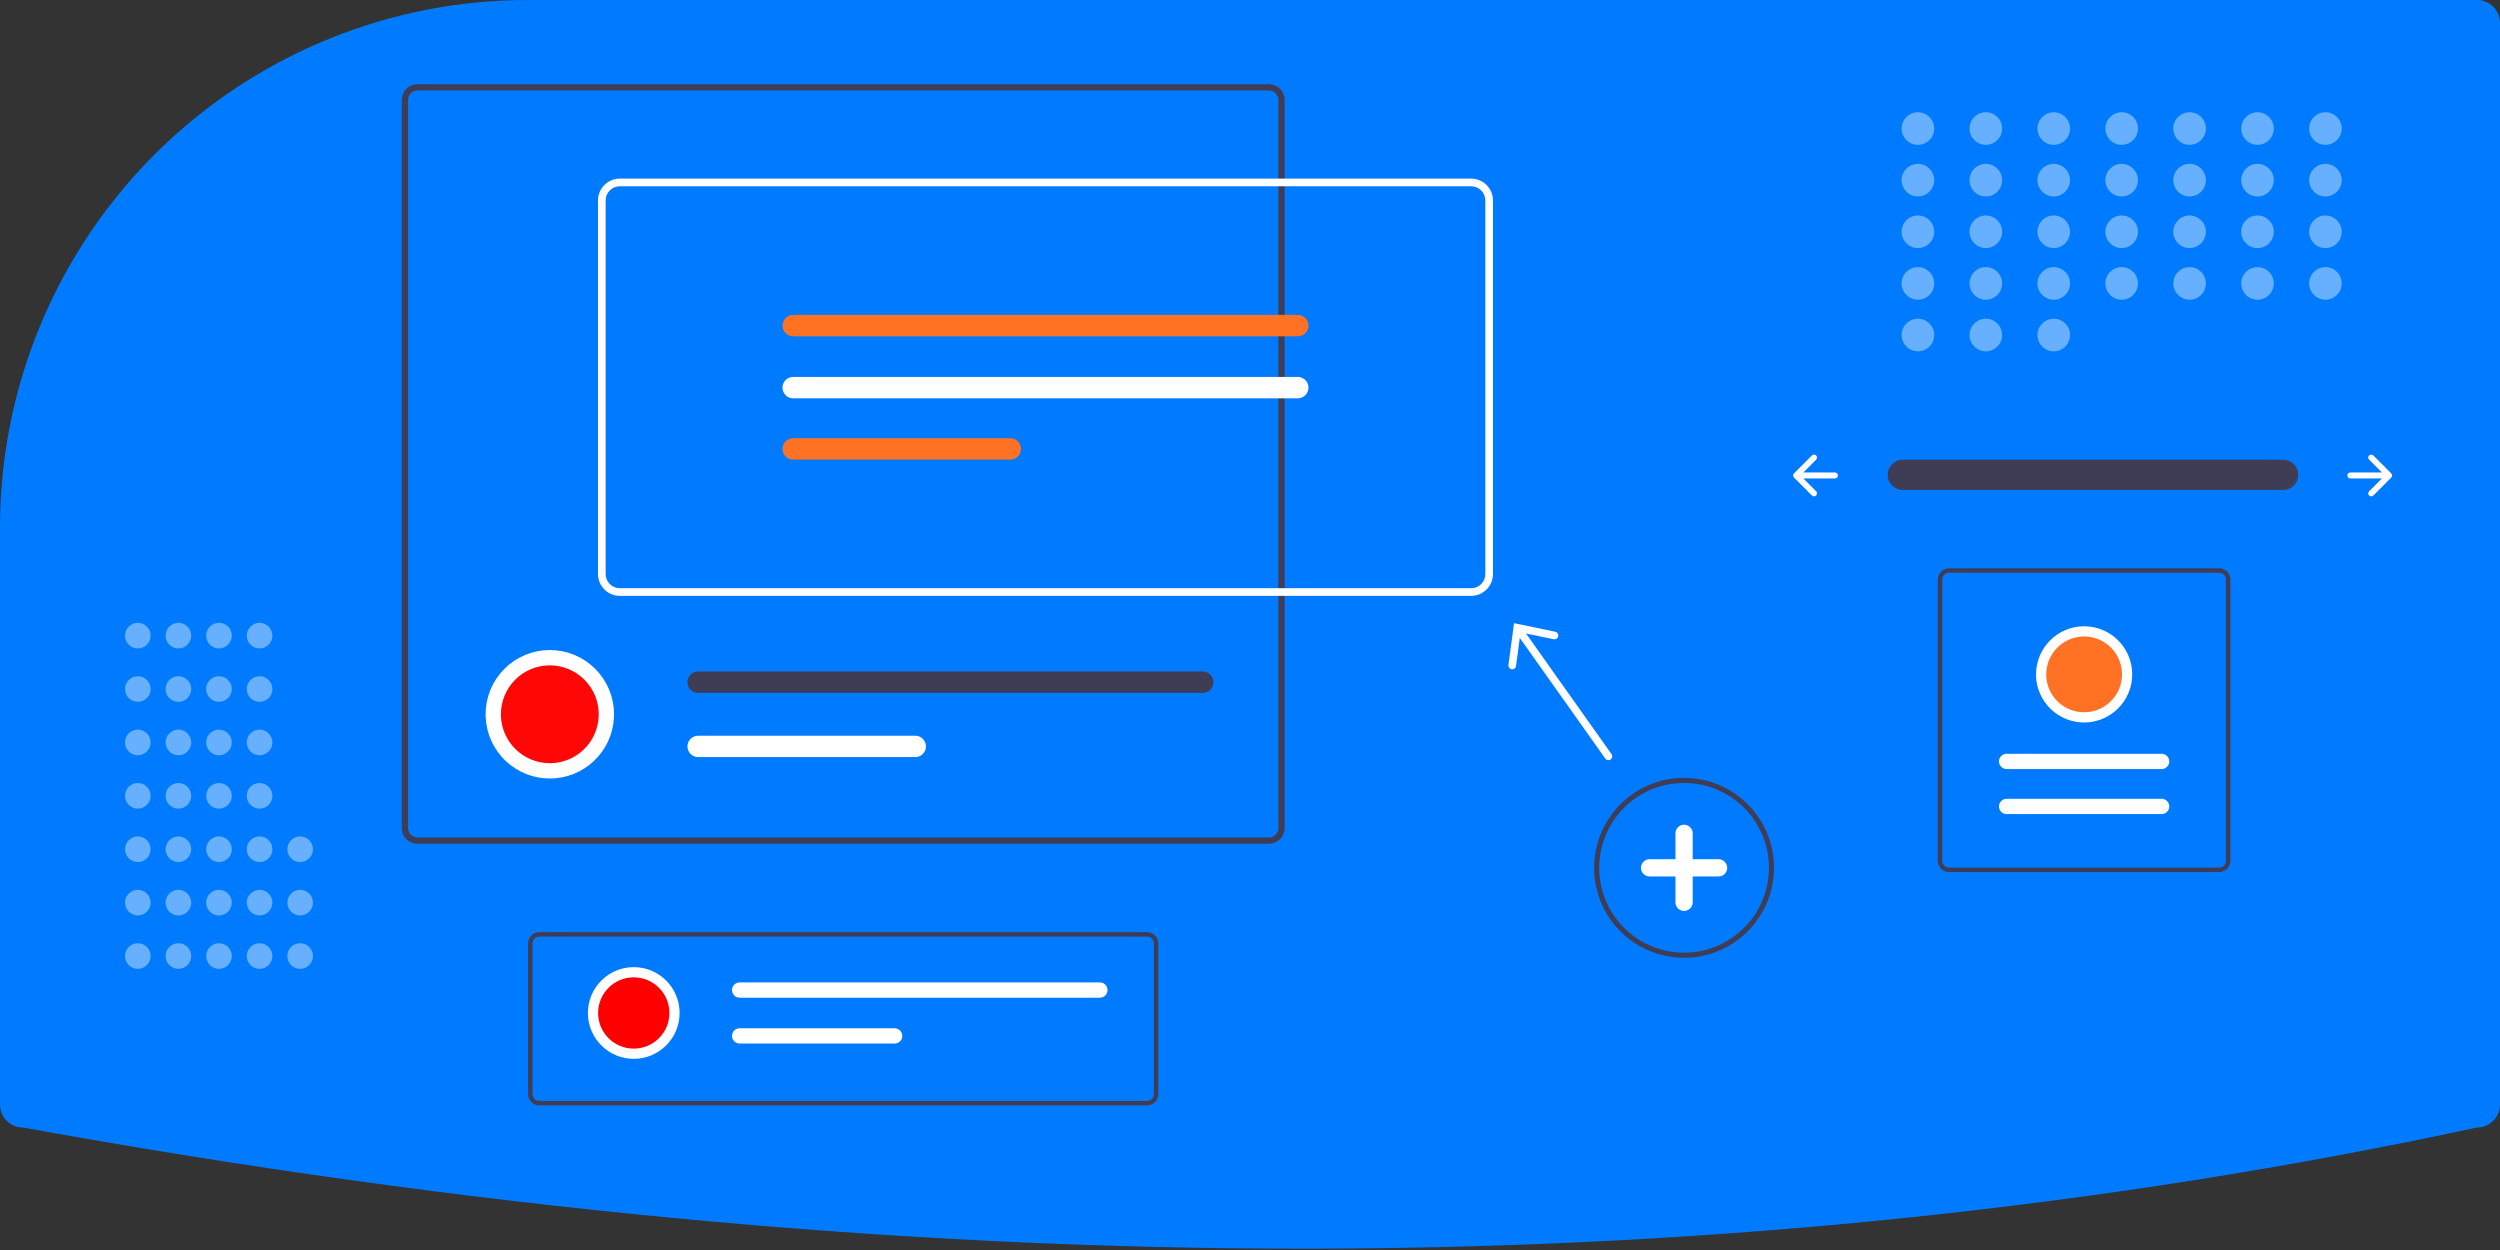 <svg width="980" height="490" viewBox="0 0 980 490" fill="none" xmlns="http://www.w3.org/2000/svg">
<rect x="0" y="0" width="980" height="490" fill="#333333" stroke="none"/>
<g clip-path="url(#clip0_709_557)">
<path d="M207.06 -0C180.435 -0.046 154.053 5.071 129.375 15.067C128.382 15.474 127.384 15.883 126.387 16.302C88.883 32.128 56.885 58.671 34.402 92.605C11.919 126.539 -0.048 166.354 -9.83975e-05 207.06V433C0.003 435.386 0.952 437.674 2.639 439.361C4.326 441.048 6.614 441.997 9 442L9.179 442.016C182.645 473.517 351.285 489.48 510.551 489.48C512.938 489.48 515.324 489.477 517.707 489.47C674.262 488.993 826.701 473.03 970.79 442.022L971 442C973.386 441.997 975.674 441.048 977.361 439.361C979.048 437.674 979.997 435.386 980 433V9C979.997 6.614 979.048 4.326 977.361 2.639C975.674 0.952 973.386 0.003 971 -0L207.06 -0Z" fill="#007BFF"/>
<path d="M745.799 180.193C744.239 180.218 742.752 180.856 741.658 181.968C740.564 183.081 739.95 184.578 739.95 186.139C739.95 187.699 740.564 189.197 741.658 190.309C742.752 191.421 744.239 192.059 745.799 192.085H894.885C895.667 192.098 896.443 191.958 897.17 191.671C897.897 191.385 898.561 190.958 899.122 190.415C899.684 189.871 900.134 189.223 900.445 188.506C900.756 187.789 900.923 187.018 900.935 186.236C900.948 185.455 900.807 184.679 900.519 183.952C900.232 183.225 899.804 182.562 899.261 182.001C898.717 181.44 898.068 180.991 897.35 180.681C896.633 180.371 895.862 180.205 895.08 180.193C895.015 180.192 894.95 180.192 894.885 180.193H745.799Z" fill="#3F3D56"/>
<path d="M928.694 178.537C928.586 178.646 928.499 178.775 928.441 178.917C928.382 179.059 928.351 179.211 928.351 179.364C928.351 179.518 928.382 179.67 928.441 179.812C928.499 179.954 928.586 180.083 928.694 180.192L933.717 185.215H921.331C921.021 185.215 920.723 185.338 920.504 185.557C920.284 185.777 920.161 186.074 920.161 186.385C920.161 186.695 920.284 186.993 920.504 187.212C920.723 187.431 921.021 187.555 921.331 187.555H933.717L928.694 192.578C928.586 192.686 928.499 192.815 928.441 192.957C928.382 193.099 928.351 193.251 928.351 193.405C928.351 193.559 928.382 193.711 928.441 193.853C928.499 193.995 928.586 194.124 928.694 194.232C928.803 194.341 928.932 194.427 929.074 194.486C929.216 194.545 929.368 194.575 929.521 194.575C929.675 194.575 929.827 194.545 929.969 194.486C930.111 194.427 930.24 194.341 930.349 194.232L937.369 187.212C937.589 186.993 937.712 186.695 937.712 186.385C937.712 186.074 937.589 185.777 937.369 185.557L930.349 178.537C930.24 178.428 930.111 178.342 929.969 178.283C929.827 178.225 929.675 178.194 929.521 178.194C929.368 178.194 929.216 178.225 929.074 178.283C928.932 178.342 928.803 178.428 928.694 178.537Z" fill="white"/>
<path d="M711.927 178.537C712.036 178.646 712.122 178.775 712.181 178.917C712.24 179.059 712.27 179.211 712.27 179.364C712.27 179.518 712.24 179.67 712.181 179.812C712.122 179.954 712.036 180.083 711.927 180.192L706.904 185.215H719.29C719.444 185.214 719.597 185.244 719.739 185.303C719.881 185.361 720.011 185.447 720.12 185.556C720.229 185.665 720.315 185.794 720.374 185.936C720.433 186.078 720.464 186.231 720.464 186.385C720.464 186.539 720.433 186.691 720.374 186.833C720.315 186.975 720.229 187.105 720.12 187.213C720.011 187.322 719.881 187.408 719.739 187.467C719.597 187.525 719.444 187.555 719.29 187.555H706.904L711.927 192.578C712.147 192.797 712.27 193.095 712.27 193.405C712.27 193.715 712.147 194.013 711.927 194.232C711.708 194.452 711.41 194.575 711.1 194.575C710.79 194.575 710.492 194.452 710.273 194.232L703.252 187.212C703.033 186.993 702.91 186.695 702.91 186.385C702.91 186.074 703.033 185.777 703.252 185.557L710.273 178.537C710.381 178.428 710.51 178.342 710.652 178.283C710.794 178.225 710.946 178.194 711.1 178.194C711.254 178.194 711.406 178.225 711.548 178.283C711.69 178.342 711.819 178.428 711.927 178.537V178.537Z" fill="white"/>
<g opacity="0.4">
<path d="M751.82 56.78C755.349 56.78 758.21 53.919 758.21 50.39C758.21 46.861 755.349 44 751.82 44C748.291 44 745.43 46.861 745.43 50.39C745.43 53.919 748.291 56.78 751.82 56.78Z" fill="white"/>
<path d="M778.445 56.78C781.974 56.78 784.834 53.919 784.834 50.39C784.834 46.861 781.974 44 778.445 44C774.916 44 772.055 46.861 772.055 50.39C772.055 53.919 774.916 56.78 778.445 56.78Z" fill="white"/>
<path d="M805.069 56.78C808.598 56.78 811.459 53.919 811.459 50.39C811.459 46.861 808.598 44 805.069 44C801.54 44 798.679 46.861 798.679 50.39C798.679 53.919 801.54 56.78 805.069 56.78Z" fill="white"/>
<path d="M831.694 56.78C835.223 56.78 838.083 53.919 838.083 50.39C838.083 46.861 835.223 44 831.694 44C828.165 44 825.304 46.861 825.304 50.39C825.304 53.919 828.165 56.78 831.694 56.78Z" fill="white"/>
<path d="M858.318 56.78C861.847 56.78 864.708 53.919 864.708 50.39C864.708 46.861 861.847 44 858.318 44C854.789 44 851.928 46.861 851.928 50.39C851.928 53.919 854.789 56.78 858.318 56.78Z" fill="white"/>
<path d="M884.943 56.78C888.472 56.78 891.333 53.919 891.333 50.39C891.333 46.861 888.472 44 884.943 44C881.414 44 878.553 46.861 878.553 50.39C878.553 53.919 881.414 56.78 884.943 56.78Z" fill="white"/>
<path d="M911.567 56.78C915.096 56.78 917.957 53.919 917.957 50.39C917.957 46.861 915.096 44 911.567 44C908.038 44 905.177 46.861 905.177 50.39C905.177 53.919 908.038 56.78 911.567 56.78Z" fill="white"/>
<path d="M751.82 77.015C755.349 77.015 758.21 74.154 758.21 70.625C758.21 67.096 755.349 64.235 751.82 64.235C748.291 64.235 745.43 67.096 745.43 70.625C745.43 74.154 748.291 77.015 751.82 77.015Z" fill="white"/>
<path d="M778.445 77.015C781.974 77.015 784.834 74.154 784.834 70.625C784.834 67.096 781.974 64.235 778.445 64.235C774.916 64.235 772.055 67.096 772.055 70.625C772.055 74.154 774.916 77.015 778.445 77.015Z" fill="white"/>
<path d="M805.069 77.015C808.598 77.015 811.459 74.154 811.459 70.625C811.459 67.096 808.598 64.235 805.069 64.235C801.54 64.235 798.679 67.096 798.679 70.625C798.679 74.154 801.54 77.015 805.069 77.015Z" fill="white"/>
<path d="M831.694 77.015C835.223 77.015 838.083 74.154 838.083 70.625C838.083 67.096 835.223 64.235 831.694 64.235C828.165 64.235 825.304 67.096 825.304 70.625C825.304 74.154 828.165 77.015 831.694 77.015Z" fill="white"/>
<path d="M858.318 77.015C861.847 77.015 864.708 74.154 864.708 70.625C864.708 67.096 861.847 64.235 858.318 64.235C854.789 64.235 851.928 67.096 851.928 70.625C851.928 74.154 854.789 77.015 858.318 77.015Z" fill="white"/>
<path d="M884.943 77.015C888.472 77.015 891.333 74.154 891.333 70.625C891.333 67.096 888.472 64.235 884.943 64.235C881.414 64.235 878.553 67.096 878.553 70.625C878.553 74.154 881.414 77.015 884.943 77.015Z" fill="white"/>
<path d="M911.567 77.015C915.096 77.015 917.957 74.154 917.957 70.625C917.957 67.096 915.096 64.235 911.567 64.235C908.038 64.235 905.177 67.096 905.177 70.625C905.177 74.154 908.038 77.015 911.567 77.015Z" fill="white"/>
<path d="M751.82 97.249C755.349 97.249 758.21 94.388 758.21 90.859C758.21 87.33 755.349 84.469 751.82 84.469C748.291 84.469 745.43 87.33 745.43 90.859C745.43 94.388 748.291 97.249 751.82 97.249Z" fill="white"/>
<path d="M778.445 97.249C781.974 97.249 784.834 94.388 784.834 90.859C784.834 87.33 781.974 84.469 778.445 84.469C774.916 84.469 772.055 87.33 772.055 90.859C772.055 94.388 774.916 97.249 778.445 97.249Z" fill="white"/>
<path d="M805.069 97.249C808.598 97.249 811.459 94.388 811.459 90.859C811.459 87.33 808.598 84.469 805.069 84.469C801.54 84.469 798.679 87.33 798.679 90.859C798.679 94.388 801.54 97.249 805.069 97.249Z" fill="white"/>
<path d="M831.694 97.249C835.223 97.249 838.083 94.388 838.083 90.859C838.083 87.33 835.223 84.469 831.694 84.469C828.165 84.469 825.304 87.33 825.304 90.859C825.304 94.388 828.165 97.249 831.694 97.249Z" fill="white"/>
<path d="M858.318 97.249C861.847 97.249 864.708 94.388 864.708 90.859C864.708 87.33 861.847 84.469 858.318 84.469C854.789 84.469 851.928 87.33 851.928 90.859C851.928 94.388 854.789 97.249 858.318 97.249Z" fill="white"/>
<path d="M884.943 97.249C888.472 97.249 891.333 94.388 891.333 90.859C891.333 87.33 888.472 84.469 884.943 84.469C881.414 84.469 878.553 87.33 878.553 90.859C878.553 94.388 881.414 97.249 884.943 97.249Z" fill="white"/>
<path d="M911.567 97.249C915.096 97.249 917.957 94.388 917.957 90.859C917.957 87.33 915.096 84.469 911.567 84.469C908.038 84.469 905.177 87.33 905.177 90.859C905.177 94.388 908.038 97.249 911.567 97.249Z" fill="white"/>
<path d="M751.82 117.484C755.349 117.484 758.21 114.623 758.21 111.094C758.21 107.565 755.349 104.704 751.82 104.704C748.291 104.704 745.43 107.565 745.43 111.094C745.43 114.623 748.291 117.484 751.82 117.484Z" fill="white"/>
<path d="M778.445 117.484C781.974 117.484 784.834 114.623 784.834 111.094C784.834 107.565 781.974 104.704 778.445 104.704C774.916 104.704 772.055 107.565 772.055 111.094C772.055 114.623 774.916 117.484 778.445 117.484Z" fill="white"/>
<path d="M751.82 137.719C755.349 137.719 758.21 134.858 758.21 131.329C758.21 127.8 755.349 124.939 751.82 124.939C748.291 124.939 745.43 127.8 745.43 131.329C745.43 134.858 748.291 137.719 751.82 137.719Z" fill="white"/>
<path d="M778.445 137.719C781.974 137.719 784.834 134.858 784.834 131.329C784.834 127.8 781.974 124.939 778.445 124.939C774.916 124.939 772.055 127.8 772.055 131.329C772.055 134.858 774.916 137.719 778.445 137.719Z" fill="white"/>
<path d="M805.069 137.719C808.598 137.719 811.459 134.858 811.459 131.329C811.459 127.8 808.598 124.939 805.069 124.939C801.54 124.939 798.679 127.8 798.679 131.329C798.679 134.858 801.54 137.719 805.069 137.719Z" fill="white"/>
<path d="M805.069 117.484C808.598 117.484 811.459 114.623 811.459 111.094C811.459 107.565 808.598 104.704 805.069 104.704C801.54 104.704 798.679 107.565 798.679 111.094C798.679 114.623 801.54 117.484 805.069 117.484Z" fill="white"/>
<path d="M831.694 117.484C835.223 117.484 838.083 114.623 838.083 111.094C838.083 107.565 835.223 104.704 831.694 104.704C828.165 104.704 825.304 107.565 825.304 111.094C825.304 114.623 828.165 117.484 831.694 117.484Z" fill="white"/>
<path d="M858.318 117.484C861.847 117.484 864.708 114.623 864.708 111.094C864.708 107.565 861.847 104.704 858.318 104.704C854.789 104.704 851.928 107.565 851.928 111.094C851.928 114.623 854.789 117.484 858.318 117.484Z" fill="white"/>
<path d="M884.943 117.484C888.472 117.484 891.333 114.623 891.333 111.094C891.333 107.565 888.472 104.704 884.943 104.704C881.414 104.704 878.553 107.565 878.553 111.094C878.553 114.623 881.414 117.484 884.943 117.484Z" fill="white"/>
<path d="M911.567 117.484C915.096 117.484 917.957 114.623 917.957 111.094C917.957 107.565 915.096 104.704 911.567 104.704C908.038 104.704 905.177 107.565 905.177 111.094C905.177 114.623 908.038 117.484 911.567 117.484Z" fill="white"/>
</g>
<path d="M660.157 375.459C653.181 375.459 646.361 373.39 640.561 369.515C634.76 365.639 630.239 360.13 627.57 353.685C624.9 347.24 624.202 340.147 625.563 333.305C626.924 326.463 630.283 320.178 635.216 315.245C640.149 310.312 646.434 306.953 653.276 305.592C660.118 304.231 667.21 304.929 673.655 307.599C680.101 310.269 685.609 314.79 689.485 320.59C693.361 326.391 695.43 333.21 695.43 340.187C695.419 349.538 691.7 358.504 685.087 365.116C678.474 371.729 669.509 375.448 660.157 375.459V375.459ZM660.157 306.914C653.577 306.914 647.144 308.865 641.672 312.521C636.2 316.178 631.936 321.374 629.418 327.454C626.899 333.533 626.24 340.223 627.524 346.678C628.808 353.132 631.977 359.06 636.63 363.714C641.283 368.367 647.212 371.536 653.666 372.82C660.12 374.103 666.81 373.445 672.89 370.926C678.97 368.408 684.166 364.143 687.822 358.672C691.478 353.2 693.43 346.767 693.43 340.187C693.42 331.365 689.911 322.908 683.673 316.67C677.436 310.433 668.979 306.924 660.157 306.914V306.914Z" fill="#3F3D56"/>
<path d="M673.681 336.806H663.538V326.664C663.538 325.767 663.182 324.907 662.548 324.273C661.914 323.639 661.054 323.283 660.158 323.283C659.261 323.283 658.401 323.639 657.767 324.273C657.133 324.907 656.777 325.767 656.777 326.664V336.806H646.634C645.738 336.806 644.878 337.162 644.244 337.796C643.61 338.43 643.254 339.29 643.254 340.187C643.254 341.083 643.61 341.943 644.244 342.577C644.878 343.211 645.738 343.567 646.634 343.567H656.777V353.71C656.777 354.606 657.133 355.466 657.767 356.1C658.401 356.734 659.261 357.091 660.158 357.091C661.054 357.091 661.914 356.734 662.548 356.1C663.182 355.466 663.538 354.606 663.538 353.71V343.567H673.681C674.577 343.567 675.437 343.211 676.071 342.577C676.705 341.943 677.061 341.083 677.061 340.187C677.061 339.29 676.705 338.43 676.071 337.796C675.437 337.162 674.577 336.806 673.681 336.806V336.806Z" fill="white"/>
<g opacity="0.4">
<path d="M54.024 379.79C56.798 379.79 59.048 377.54 59.048 374.766C59.048 371.991 56.798 369.742 54.024 369.742C51.249 369.742 49 371.991 49 374.766C49 377.54 51.249 379.79 54.024 379.79Z" fill="white"/>
<path d="M54.024 358.856C56.798 358.856 59.048 356.607 59.048 353.833C59.048 351.058 56.798 348.809 54.024 348.809C51.249 348.809 49 351.058 49 353.833C49 356.607 51.249 358.856 54.024 358.856Z" fill="white"/>
<path d="M54.024 337.924C56.798 337.924 59.048 335.675 59.048 332.9C59.048 330.125 56.798 327.876 54.024 327.876C51.249 327.876 49 330.125 49 332.9C49 335.675 51.249 337.924 54.024 337.924Z" fill="white"/>
<path d="M54.024 316.991C56.798 316.991 59.048 314.741 59.048 311.967C59.048 309.192 56.798 306.943 54.024 306.943C51.249 306.943 49 309.192 49 311.967C49 314.741 51.249 316.991 54.024 316.991Z" fill="white"/>
<path d="M54.024 296.058C56.798 296.058 59.048 293.808 59.048 291.034C59.048 288.259 56.798 286.01 54.024 286.01C51.249 286.01 49 288.259 49 291.034C49 293.808 51.249 296.058 54.024 296.058Z" fill="white"/>
<path d="M54.024 275.125C56.798 275.125 59.048 272.876 59.048 270.101C59.048 267.326 56.798 265.077 54.024 265.077C51.249 265.077 49 267.326 49 270.101C49 272.876 51.249 275.125 54.024 275.125Z" fill="white"/>
<path d="M54.024 254.192C56.798 254.192 59.048 251.943 59.048 249.168C59.048 246.393 56.798 244.144 54.024 244.144C51.249 244.144 49 246.393 49 249.168C49 251.943 51.249 254.192 54.024 254.192Z" fill="white"/>
<path d="M69.933 379.79C72.707 379.79 74.957 377.54 74.957 374.766C74.957 371.991 72.707 369.742 69.933 369.742C67.158 369.742 64.909 371.991 64.909 374.766C64.909 377.54 67.158 379.79 69.933 379.79Z" fill="white"/>
<path d="M69.933 358.856C72.707 358.856 74.957 356.607 74.957 353.833C74.957 351.058 72.707 348.809 69.933 348.809C67.158 348.809 64.909 351.058 64.909 353.833C64.909 356.607 67.158 358.856 69.933 358.856Z" fill="white"/>
<path d="M69.933 337.924C72.707 337.924 74.957 335.675 74.957 332.9C74.957 330.125 72.707 327.876 69.933 327.876C67.158 327.876 64.909 330.125 64.909 332.9C64.909 335.675 67.158 337.924 69.933 337.924Z" fill="white"/>
<path d="M69.933 316.991C72.707 316.991 74.957 314.741 74.957 311.967C74.957 309.192 72.707 306.943 69.933 306.943C67.158 306.943 64.909 309.192 64.909 311.967C64.909 314.741 67.158 316.991 69.933 316.991Z" fill="white"/>
<path d="M69.933 296.058C72.707 296.058 74.957 293.808 74.957 291.034C74.957 288.259 72.707 286.01 69.933 286.01C67.158 286.01 64.909 288.259 64.909 291.034C64.909 293.808 67.158 296.058 69.933 296.058Z" fill="white"/>
<path d="M69.933 275.125C72.707 275.125 74.957 272.876 74.957 270.101C74.957 267.326 72.707 265.077 69.933 265.077C67.158 265.077 64.909 267.326 64.909 270.101C64.909 272.876 67.158 275.125 69.933 275.125Z" fill="white"/>
<path d="M69.933 254.192C72.707 254.192 74.957 251.943 74.957 249.168C74.957 246.393 72.707 244.144 69.933 244.144C67.158 244.144 64.909 246.393 64.909 249.168C64.909 251.943 67.158 254.192 69.933 254.192Z" fill="white"/>
<path d="M85.842 379.79C88.617 379.79 90.866 377.54 90.866 374.766C90.866 371.991 88.617 369.742 85.842 369.742C83.067 369.742 80.818 371.991 80.818 374.766C80.818 377.54 83.067 379.79 85.842 379.79Z" fill="white"/>
<path d="M85.842 358.856C88.617 358.856 90.866 356.607 90.866 353.833C90.866 351.058 88.617 348.809 85.842 348.809C83.067 348.809 80.818 351.058 80.818 353.833C80.818 356.607 83.067 358.856 85.842 358.856Z" fill="white"/>
<path d="M85.842 337.924C88.617 337.924 90.866 335.675 90.866 332.9C90.866 330.125 88.617 327.876 85.842 327.876C83.067 327.876 80.818 330.125 80.818 332.9C80.818 335.675 83.067 337.924 85.842 337.924Z" fill="white"/>
<path d="M85.842 316.991C88.617 316.991 90.866 314.741 90.866 311.967C90.866 309.192 88.617 306.943 85.842 306.943C83.067 306.943 80.818 309.192 80.818 311.967C80.818 314.741 83.067 316.991 85.842 316.991Z" fill="white"/>
<path d="M85.842 296.058C88.617 296.058 90.866 293.808 90.866 291.034C90.866 288.259 88.617 286.01 85.842 286.01C83.067 286.01 80.818 288.259 80.818 291.034C80.818 293.808 83.067 296.058 85.842 296.058Z" fill="white"/>
<path d="M85.842 275.125C88.617 275.125 90.866 272.876 90.866 270.101C90.866 267.326 88.617 265.077 85.842 265.077C83.067 265.077 80.818 267.326 80.818 270.101C80.818 272.876 83.067 275.125 85.842 275.125Z" fill="white"/>
<path d="M85.842 254.192C88.617 254.192 90.866 251.943 90.866 249.168C90.866 246.393 88.617 244.144 85.842 244.144C83.067 244.144 80.818 246.393 80.818 249.168C80.818 251.943 83.067 254.192 85.842 254.192Z" fill="white"/>
<path d="M101.751 379.79C104.526 379.79 106.775 377.54 106.775 374.766C106.775 371.991 104.526 369.742 101.751 369.742C98.976 369.742 96.727 371.991 96.727 374.766C96.727 377.54 98.976 379.79 101.751 379.79Z" fill="white"/>
<path d="M101.751 358.856C104.526 358.856 106.775 356.607 106.775 353.833C106.775 351.058 104.526 348.809 101.751 348.809C98.976 348.809 96.727 351.058 96.727 353.833C96.727 356.607 98.976 358.856 101.751 358.856Z" fill="white"/>
<path d="M117.66 379.79C120.435 379.79 122.684 377.54 122.684 374.766C122.684 371.991 120.435 369.742 117.66 369.742C114.886 369.742 112.636 371.991 112.636 374.766C112.636 377.54 114.886 379.79 117.66 379.79Z" fill="white"/>
<path d="M117.66 358.856C120.435 358.856 122.684 356.607 122.684 353.833C122.684 351.058 120.435 348.809 117.66 348.809C114.886 348.809 112.636 351.058 112.636 353.833C112.636 356.607 114.886 358.856 117.66 358.856Z" fill="white"/>
<path d="M117.66 337.924C120.435 337.924 122.684 335.675 122.684 332.9C122.684 330.125 120.435 327.876 117.66 327.876C114.886 327.876 112.636 330.125 112.636 332.9C112.636 335.675 114.886 337.924 117.66 337.924Z" fill="white"/>
<path d="M101.751 337.924C104.526 337.924 106.775 335.675 106.775 332.9C106.775 330.125 104.526 327.876 101.751 327.876C98.976 327.876 96.727 330.125 96.727 332.9C96.727 335.675 98.976 337.924 101.751 337.924Z" fill="white"/>
<path d="M101.751 316.991C104.526 316.991 106.775 314.741 106.775 311.967C106.775 309.192 104.526 306.943 101.751 306.943C98.976 306.943 96.727 309.192 96.727 311.967C96.727 314.741 98.976 316.991 101.751 316.991Z" fill="white"/>
<path d="M101.751 296.058C104.526 296.058 106.775 293.808 106.775 291.034C106.775 288.259 104.526 286.01 101.751 286.01C98.976 286.01 96.727 288.259 96.727 291.034C96.727 293.808 98.976 296.058 101.751 296.058Z" fill="white"/>
<path d="M101.751 275.125C104.526 275.125 106.775 272.876 106.775 270.101C106.775 267.326 104.526 265.077 101.751 265.077C98.976 265.077 96.727 267.326 96.727 270.101C96.727 272.876 98.976 275.125 101.751 275.125Z" fill="white"/>
<path d="M101.751 254.192C104.526 254.192 106.775 251.943 106.775 249.168C106.775 246.393 104.526 244.144 101.751 244.144C98.976 244.144 96.727 246.393 96.727 249.168C96.727 251.943 98.976 254.192 101.751 254.192Z" fill="white"/>
</g>
<path d="M497.408 33.002H163.666C162.027 33.004 160.455 33.656 159.296 34.815C158.137 35.974 157.486 37.546 157.484 39.185V324.568C157.486 326.207 158.137 327.779 159.296 328.938C160.455 330.097 162.027 330.749 163.666 330.75H497.408C499.047 330.749 500.619 330.097 501.778 328.938C502.937 327.779 503.589 326.207 503.591 324.568V39.185C503.589 37.546 502.937 35.974 501.778 34.815C500.619 33.656 499.047 33.004 497.408 33.002ZM501.113 324.568C501.113 325.552 500.722 326.495 500.028 327.191C499.334 327.888 498.392 328.281 497.408 328.284H163.666C162.682 328.283 161.739 327.89 161.044 327.193C160.349 326.497 159.96 325.552 159.961 324.568V39.185C159.96 38.201 160.349 37.256 161.044 36.559C161.739 35.862 162.682 35.47 163.666 35.468H497.408C498.392 35.472 499.334 35.865 500.028 36.562C500.722 37.258 501.113 38.201 501.113 39.185V324.568Z" fill="#3F3D56"/>
<path d="M237.702 280.004V280.006C237.702 280.394 237.692 280.78 237.672 281.153L237.672 281.158C237.375 286.831 234.913 292.174 230.793 296.085C226.672 299.995 221.208 302.176 215.527 302.176C209.847 302.176 204.382 299.995 200.262 296.085C196.142 292.174 193.679 286.831 193.383 281.158L193.383 281.153C193.362 280.781 193.352 280.395 193.352 280.006L193.352 280.004C193.35 277.091 193.923 274.206 195.036 271.514C196.15 268.822 197.783 266.376 199.842 264.315C201.902 262.255 204.347 260.62 207.038 259.505C209.729 258.389 212.614 257.815 215.527 257.815C218.441 257.815 221.325 258.389 224.017 259.505C226.708 260.62 229.153 262.255 231.212 264.315C233.272 266.376 234.905 268.822 236.019 271.514C237.132 274.206 237.704 277.091 237.702 280.004Z" fill="#FF0707" stroke="white" stroke-width="6"/>
<path d="M471.475 263.219H273.663C272.551 263.221 271.485 263.664 270.7 264.451C269.914 265.238 269.473 266.304 269.473 267.416C269.473 268.528 269.914 269.594 270.7 270.381C271.485 271.168 272.551 271.611 273.663 271.613H471.475C472.587 271.611 473.653 271.168 474.438 270.381C475.224 269.594 475.665 268.528 475.665 267.416C475.665 266.304 475.224 265.238 474.438 264.451C473.653 263.664 472.587 263.221 471.475 263.219V263.219Z" fill="#3F3D56"/>
<path d="M358.781 288.4H273.663C272.552 288.4 271.486 288.841 270.7 289.627C269.914 290.413 269.472 291.479 269.472 292.591C269.472 293.702 269.914 294.768 270.7 295.554C271.486 296.34 272.552 296.782 273.663 296.782H358.781C359.892 296.782 360.958 296.34 361.744 295.554C362.53 294.768 362.972 293.702 362.972 292.591C362.972 291.479 362.53 290.413 361.744 289.627C360.958 288.841 359.892 288.4 358.781 288.4Z" fill="white"/>
<path d="M576.698 233.581H242.958C240.691 233.578 238.518 232.677 236.916 231.074C235.313 229.471 234.412 227.298 234.409 225.031V78.569C234.412 76.303 235.313 74.13 236.916 72.527C238.518 70.924 240.691 70.023 242.958 70.02H576.698C578.965 70.023 581.138 70.924 582.74 72.527C584.343 74.13 585.245 76.303 585.247 78.569V225.031C585.245 227.298 584.343 229.471 582.741 231.074C581.138 232.677 578.965 233.578 576.698 233.581V233.581ZM242.958 73.02C241.487 73.022 240.076 73.607 239.036 74.647C237.996 75.688 237.411 77.098 237.409 78.569V225.031C237.411 226.502 237.996 227.913 239.036 228.953C240.076 229.994 241.487 230.579 242.958 230.581H576.698C578.169 230.579 579.58 229.994 580.62 228.953C581.66 227.913 582.246 226.502 582.247 225.031V78.569C582.245 77.098 581.66 75.688 580.62 74.647C579.58 73.607 578.169 73.022 576.698 73.02H242.958Z" fill="white"/>
<path d="M310.924 123.439C309.811 123.439 308.744 123.882 307.957 124.668C307.17 125.455 306.728 126.523 306.728 127.635C306.728 128.748 307.17 129.815 307.957 130.602C308.744 131.389 309.811 131.831 310.924 131.831H508.732C509.844 131.831 510.912 131.389 511.698 130.602C512.485 129.815 512.927 128.748 512.927 127.635C512.927 126.523 512.485 125.455 511.698 124.668C510.912 123.882 509.844 123.439 508.732 123.439H310.924Z" fill="#FF7223"/>
<path d="M310.924 147.752C309.811 147.752 308.744 148.194 307.957 148.981C307.17 149.768 306.728 150.835 306.728 151.948C306.728 153.061 307.17 154.128 307.957 154.915C308.744 155.702 309.811 156.144 310.924 156.144H508.732C509.843 156.142 510.909 155.699 511.694 154.913C512.48 154.126 512.921 153.06 512.921 151.948C512.921 150.836 512.48 149.77 511.694 148.983C510.909 148.196 509.843 147.754 508.732 147.752H310.924Z" fill="white"/>
<path d="M310.924 171.77C309.811 171.77 308.744 172.212 307.957 172.999C307.17 173.785 306.728 174.853 306.728 175.965C306.728 177.078 307.17 178.146 307.957 178.932C308.744 179.719 309.811 180.161 310.924 180.161H396.041C397.153 180.16 398.219 179.717 399.004 178.93C399.79 178.143 400.231 177.077 400.231 175.965C400.231 174.854 399.79 173.787 399.004 173.001C398.219 172.214 397.153 171.771 396.041 171.77H310.924Z" fill="#FF7223"/>
<path d="M631.724 295.633L598.204 248.326L609.055 250.587C609.248 250.627 609.447 250.629 609.641 250.592C609.834 250.555 610.019 250.481 610.184 250.373C610.349 250.265 610.491 250.125 610.602 249.962C610.713 249.799 610.79 249.616 610.831 249.423C610.871 249.23 610.873 249.031 610.836 248.837C610.799 248.644 610.725 248.459 610.617 248.294C610.508 248.129 610.369 247.988 610.206 247.877C610.043 247.766 609.86 247.688 609.667 247.648L593.496 244.281L591.314 260.652C591.287 260.847 591.299 261.047 591.35 261.238C591.4 261.428 591.488 261.608 591.607 261.765C591.727 261.922 591.877 262.054 592.048 262.153C592.219 262.252 592.407 262.316 592.603 262.342C592.799 262.369 592.998 262.356 593.189 262.305C593.379 262.254 593.558 262.166 593.715 262.045C593.872 261.925 594.003 261.775 594.102 261.604C594.2 261.433 594.264 261.244 594.29 261.048L595.753 250.055L629.276 297.367C629.39 297.528 629.535 297.665 629.701 297.77C629.868 297.875 630.054 297.946 630.248 297.979C630.442 298.012 630.641 298.006 630.833 297.963C631.025 297.919 631.206 297.838 631.367 297.724C631.528 297.61 631.664 297.466 631.769 297.299C631.874 297.132 631.945 296.946 631.978 296.752C632.012 296.558 632.006 296.359 631.962 296.167C631.919 295.975 631.837 295.794 631.724 295.633V295.633Z" fill="white"/>
<path d="M449.666 433.321H211.409C210.239 433.319 209.118 432.854 208.29 432.027C207.463 431.2 206.998 430.078 206.997 428.909V369.807C206.998 368.637 207.463 367.516 208.29 366.689C209.118 365.862 210.239 365.396 211.409 365.395H449.666C450.836 365.396 451.957 365.862 452.784 366.689C453.611 367.516 454.077 368.637 454.078 369.807V428.909C454.077 430.078 453.611 431.2 452.784 432.027C451.957 432.854 450.836 433.319 449.666 433.321V433.321ZM211.409 367.16C210.707 367.161 210.034 367.44 209.538 367.936C209.041 368.432 208.762 369.105 208.761 369.807V428.909C208.762 429.61 209.041 430.283 209.538 430.78C210.034 431.276 210.707 431.555 211.409 431.556H449.666C450.368 431.555 451.041 431.276 451.537 430.78C452.033 430.283 452.312 429.61 452.313 428.909V369.807C452.312 369.105 452.033 368.432 451.537 367.936C451.041 367.44 450.368 367.161 449.666 367.16H211.409Z" fill="#3F3D56"/>
<path d="M264.402 397.09C264.402 405.912 257.251 413.063 248.429 413.063C239.608 413.063 232.456 405.912 232.456 397.09C232.456 388.268 239.608 381.117 248.429 381.117C257.251 381.117 264.402 388.268 264.402 397.09Z" fill="#FF0000" stroke="white" stroke-width="4"/>
<path d="M289.938 385.108C289.544 385.107 289.154 385.184 288.79 385.334C288.426 385.485 288.095 385.705 287.816 385.983C287.537 386.262 287.316 386.592 287.165 386.956C287.014 387.32 286.937 387.71 286.937 388.103C286.937 388.497 287.014 388.887 287.165 389.251C287.316 389.615 287.537 389.945 287.816 390.223C288.095 390.502 288.426 390.722 288.79 390.872C289.154 391.023 289.544 391.1 289.938 391.099H431.153C431.947 391.099 432.709 390.783 433.271 390.222C433.833 389.66 434.148 388.898 434.148 388.103C434.148 387.309 433.833 386.547 433.271 385.985C432.709 385.424 431.947 385.108 431.153 385.108H289.938Z" fill="white"/>
<path d="M289.938 403.081C289.544 403.08 289.154 403.157 288.79 403.308C288.426 403.458 288.095 403.678 287.816 403.956C287.537 404.235 287.316 404.565 287.165 404.929C287.014 405.293 286.937 405.683 286.937 406.076C286.937 406.47 287.014 406.86 287.165 407.224C287.316 407.588 287.537 407.918 287.816 408.197C288.095 408.475 288.426 408.695 288.79 408.846C289.154 408.996 289.544 409.073 289.938 409.072H350.703C351.497 409.072 352.259 408.756 352.821 408.195C353.383 407.633 353.698 406.871 353.698 406.076C353.698 405.282 353.383 404.52 352.821 403.958C352.259 403.397 351.497 403.081 350.703 403.081H289.938Z" fill="white"/>
<path d="M764.024 222.756H869.917C871.087 222.757 872.208 223.223 873.035 224.05C873.862 224.877 874.328 225.998 874.329 227.168V337.45C874.328 338.62 873.862 339.742 873.035 340.569C872.208 341.396 871.087 341.861 869.917 341.863H764.024C762.855 341.861 761.733 341.396 760.906 340.569C760.079 339.742 759.614 338.62 759.612 337.45V227.168C759.614 225.998 760.079 224.877 760.906 224.05C761.733 223.223 762.855 222.757 764.024 222.756V222.756ZM869.917 340.098C870.619 340.097 871.292 339.818 871.788 339.322C872.284 338.825 872.563 338.152 872.564 337.45V227.168C872.563 226.466 872.284 225.793 871.788 225.297C871.292 224.801 870.619 224.521 869.917 224.521H764.024C763.323 224.521 762.65 224.801 762.153 225.297C761.657 225.793 761.378 226.466 761.377 227.168V337.45C761.378 338.152 761.657 338.825 762.153 339.322C762.65 339.818 763.323 340.097 764.024 340.098H869.917Z" fill="#3F3D56"/>
<path d="M847.353 319.12C848.148 319.12 848.91 318.805 849.471 318.243C850.033 317.681 850.349 316.919 850.349 316.125C850.349 315.33 850.033 314.568 849.471 314.007C848.91 313.445 848.148 313.129 847.353 313.129H786.588C785.794 313.129 785.032 313.445 784.47 314.007C783.908 314.568 783.593 315.33 783.593 316.125C783.593 316.919 783.908 317.681 784.47 318.243C785.032 318.805 785.794 319.12 786.588 319.12H847.353Z" fill="white"/>
<path d="M847.353 301.472C847.747 301.473 848.137 301.396 848.501 301.245C848.865 301.095 849.196 300.875 849.475 300.596C849.754 300.318 849.975 299.988 850.126 299.624C850.276 299.26 850.354 298.87 850.354 298.476C850.354 298.083 850.276 297.693 850.126 297.329C849.975 296.965 849.754 296.635 849.475 296.356C849.196 296.078 848.865 295.858 848.501 295.707C848.137 295.557 847.747 295.48 847.353 295.481H786.588C786.194 295.48 785.804 295.557 785.44 295.707C785.076 295.858 784.745 296.078 784.466 296.356C784.188 296.635 783.966 296.965 783.815 297.329C783.665 297.693 783.587 298.083 783.587 298.476C783.587 298.87 783.665 299.26 783.815 299.624C783.966 299.988 784.188 300.318 784.466 300.596C784.745 300.875 785.076 301.095 785.44 301.245C785.804 301.396 786.194 301.473 786.588 301.472H847.353Z" fill="white"/>
<path d="M816.971 247.498C820.305 247.498 823.563 248.487 826.334 250.339C829.106 252.191 831.267 254.823 832.542 257.903C833.818 260.983 834.152 264.372 833.502 267.641C832.851 270.911 831.246 273.914 828.889 276.271C826.531 278.629 823.528 280.234 820.259 280.884C816.989 281.535 813.6 281.201 810.52 279.925C807.44 278.649 804.808 276.489 802.956 273.717C801.104 270.946 800.115 267.688 800.115 264.354C800.121 259.885 801.898 255.601 805.058 252.441C808.218 249.281 812.503 247.503 816.971 247.498Z" fill="#FF7223" stroke="white" stroke-width="4"/>
</g>
<defs>
<clipPath id="clip0_709_557">
<rect width="980" height="489.48" fill="white"/>
</clipPath>
</defs>
</svg>
